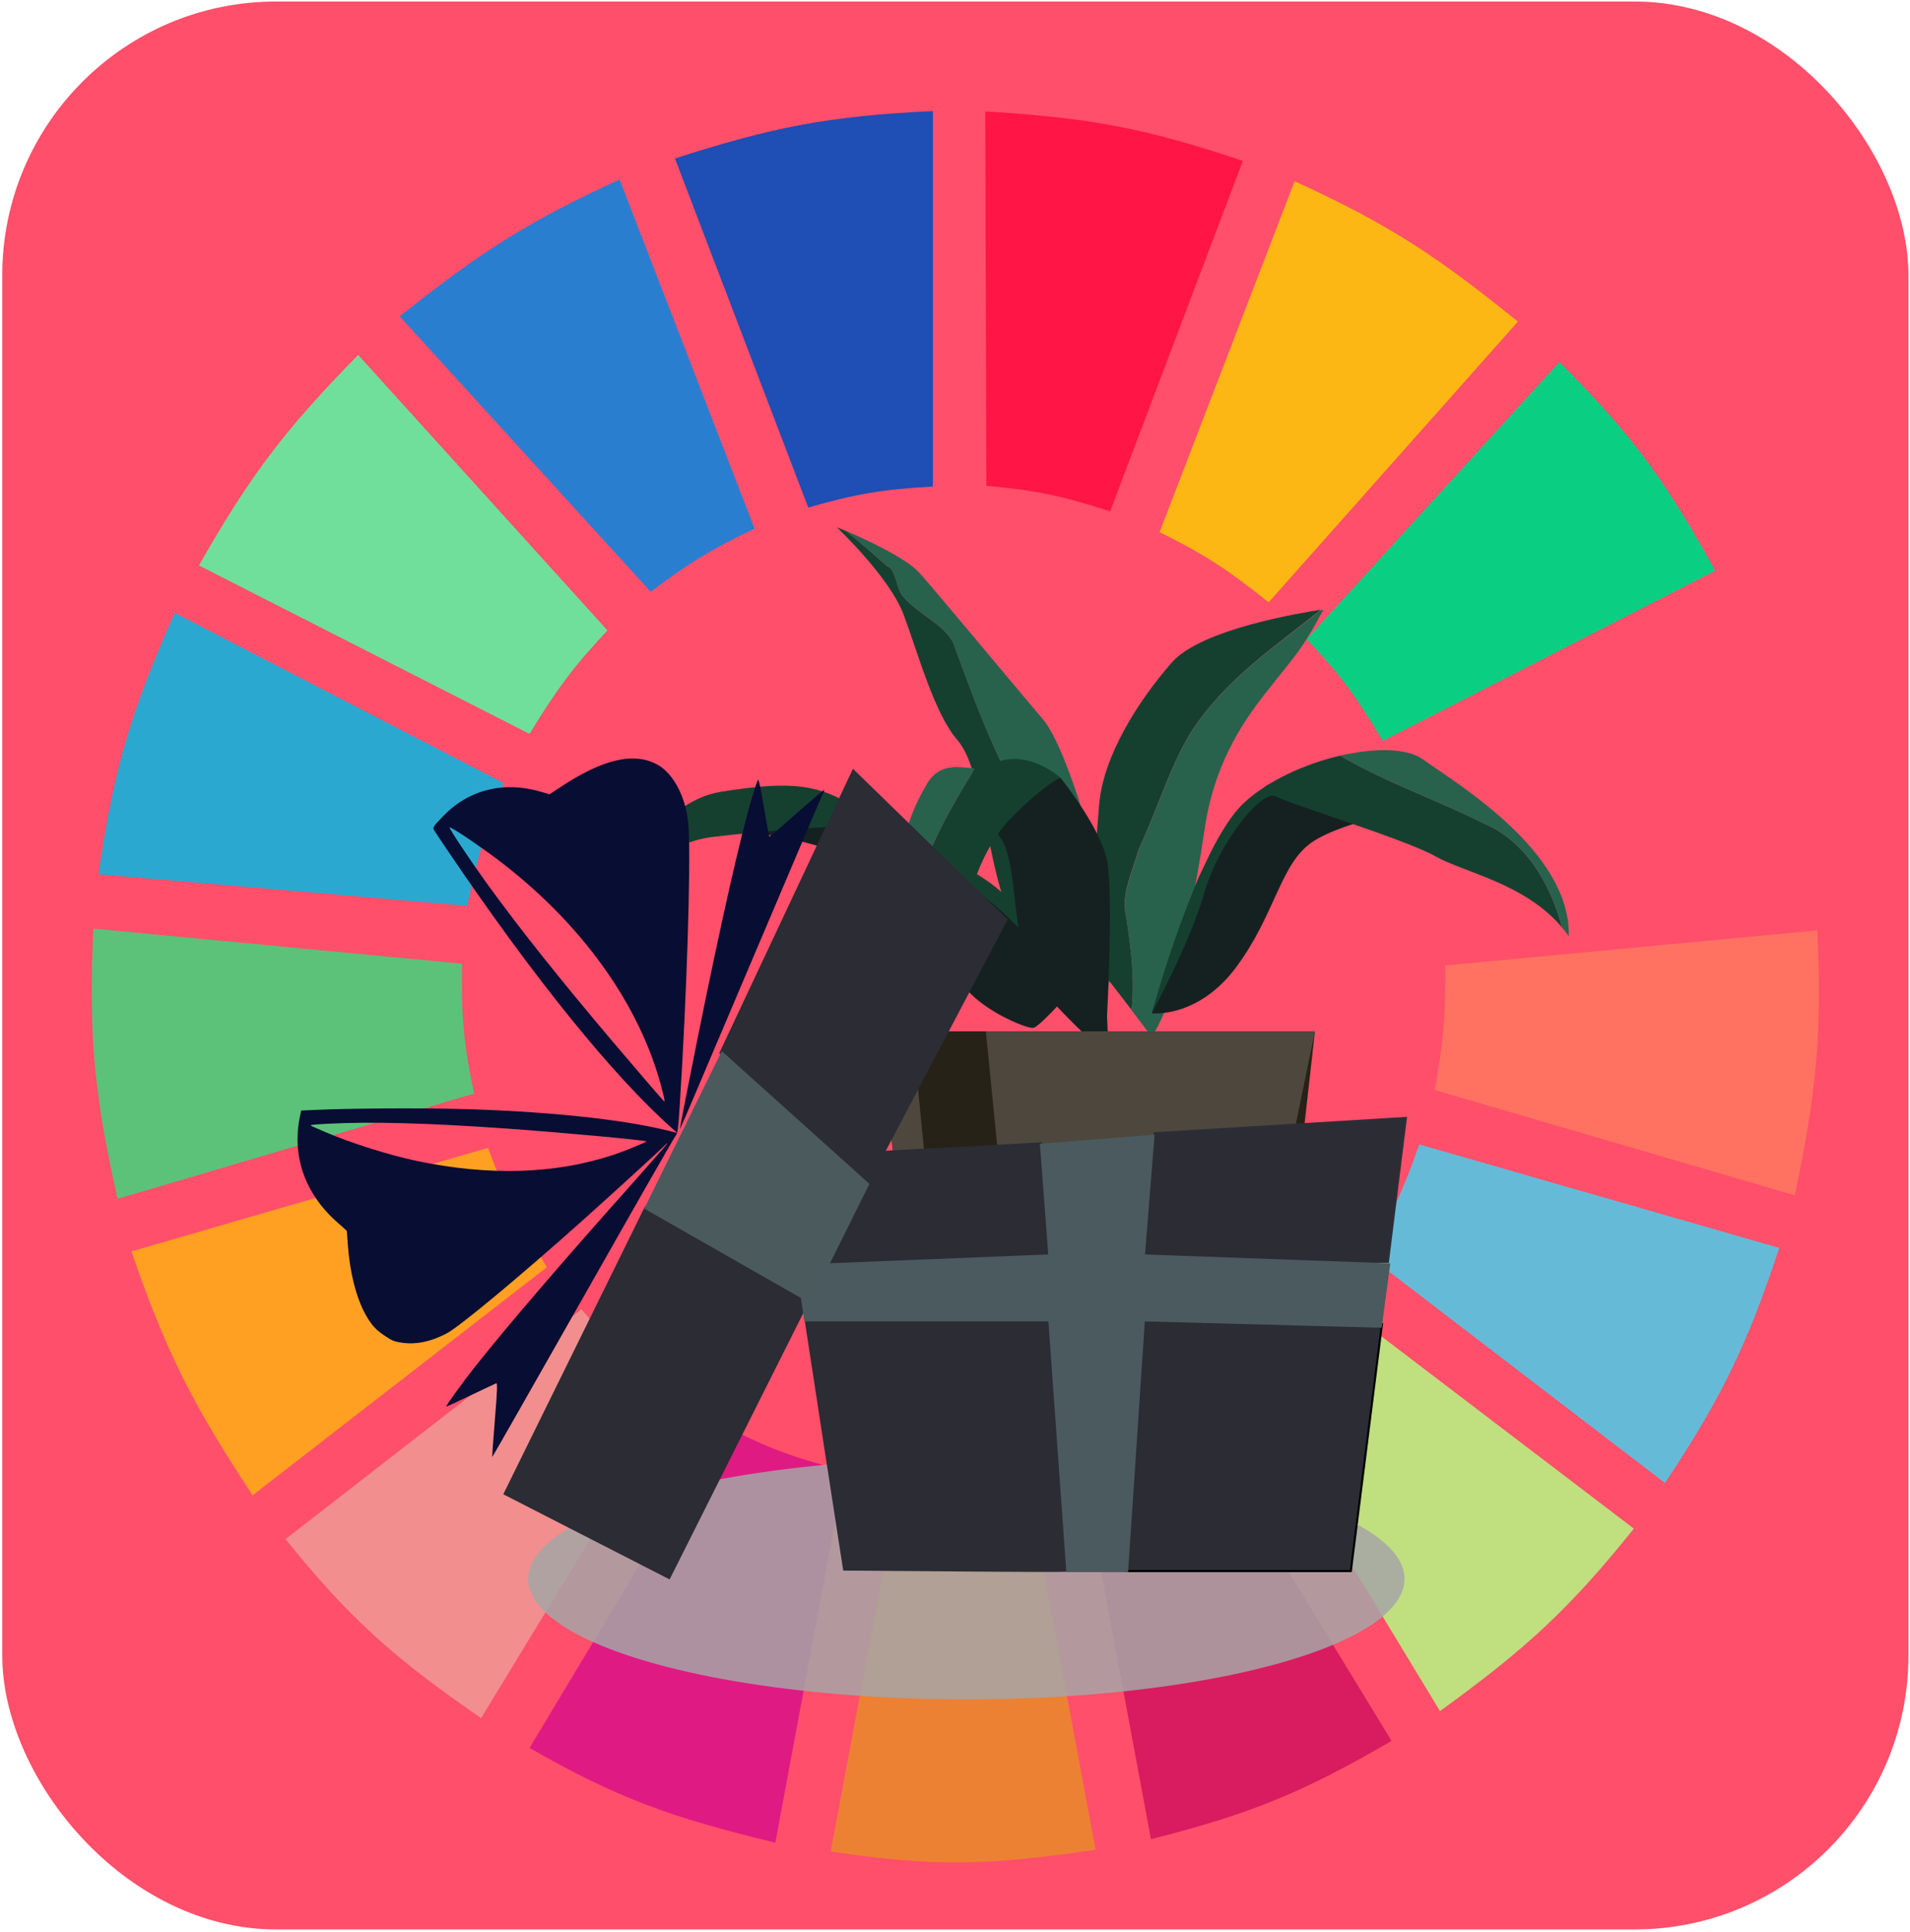<svg width="687" height="695" viewBox="0 0 687 695" fill="none" xmlns="http://www.w3.org/2000/svg">
<rect x="0.814" y="0.541" width="685.626" height="693.507" rx="98.51" fill="#FF4F6A"/>
<g clip-path="url(#clip0)">
<path d="M290.709 182.583L242.771 56.999C277.581 45.822 297.737 41.733 335.535 39.96V175.01C317.57 176.018 307.727 177.639 290.709 182.583Z" fill="#1F4EB4"/>
<path d="M354.766 174.748L354.398 40.091C390.849 42.298 411.111 45.8 447.027 57.872L399.293 183.958C382.164 178.374 372.401 176.313 354.766 174.748Z" fill="#FF1546"/>
<path d="M417.09 191.418L465.651 65.203C500.177 80.956 517.325 92.558 545.964 115.689L456.312 216.661C442.293 205.456 433.909 199.716 417.09 191.418Z" fill="#FDB714"/>
<path d="M470.012 229.914L560.908 130.204C587.573 156.945 599.478 173.587 616.941 205.302L497.405 266.517C488.174 251.021 482.3 242.911 470.012 229.914Z" fill="#0ACF83"/>
<path d="M506.122 284.818L626.28 223.604C641.17 257.995 646.254 278.332 651.806 315.741L517.951 328.362C515.326 310.902 512.734 301.376 506.122 284.818Z" fill="#FF4F6A"/>
<path d="M516.081 392.101C519.078 375.334 520.033 365.591 519.817 347.294L653.671 334.673C655.333 371.359 653.507 392.207 645.578 429.965L516.081 392.101Z" fill="#FF7262"/>
<path d="M491.8 451.422C500.577 437.006 504.71 428.337 510.477 411.664L639.974 448.898C628.388 483.921 619.395 502.438 598.884 533.462L491.8 451.422Z" fill="#65BBD7"/>
<path d="M587.678 549.87L479.972 467.83C468.138 481.325 461.027 488.201 447.598 499.384L517.949 615.502C549.104 592.923 564.551 578.686 587.678 549.87Z" fill="#C0DF7E"/>
<path d="M500.518 626.23L430.166 510.743C414.903 518.456 405.964 522.27 389.076 527.782L413.979 661.57C449.657 652.576 468.617 644.801 500.518 626.23Z" fill="#D91B5F"/>
<path d="M323.705 532.831C341.451 533.993 351.402 533.646 369.153 531.568L394.056 665.357C355.993 671.092 335.078 671.563 298.802 665.988L323.705 532.831Z" fill="#EC8134"/>
<path d="M190.473 628.755L260.202 512.637C276.01 520.905 285.6 524.424 303.782 529.045L278.879 662.833C241.235 653.791 221.65 646.642 190.473 628.755Z" fill="#E01A83"/>
<path d="M102.688 553.656L209.149 470.985C221.02 484.954 228.741 491.618 243.391 502.539L173.039 618.026C142.245 596.741 126.474 583.076 102.688 553.656Z" fill="#F28E8E"/>
<path d="M90.86 537.88C69.684 505.728 59.801 486.695 47.279 450.16L175.531 412.927C181.936 430.177 186.794 439.513 196.699 455.84L90.86 537.88Z" fill="#FFA023"/>
<path d="M42.298 431.228C34.059 394.705 31.827 373.52 33.582 334.042L166.191 346.664C165.853 366.214 166.896 376.377 170.549 393.363L42.298 431.228Z" fill="#5CC279"/>
<path d="M35.45 314.479L168.06 325.838C171.739 308.442 174.497 298.759 181.134 281.663L62.844 220.448C47.122 255.908 40.889 276.439 35.45 314.479Z" fill="#2AA8D0"/>
<path d="M71.561 203.409C90.097 170.775 102.724 154.268 128.838 127.68L218.489 226.759C206.358 239.725 200.239 247.897 190.473 263.992L71.561 203.409Z" fill="#70DF9C"/>
<path d="M234.054 212.875C247.505 202.738 255.597 197.663 271.409 190.156L222.848 64.572C191.248 79.087 173.898 89.713 143.78 113.796L234.054 212.875Z" fill="#2A7ED0"/>
<ellipse cx="347.568" cy="567.956" rx="157.615" ry="43.344" fill="#A6A6A6" fill-opacity="0.85"/>
<path fill-rule="evenodd" clip-rule="evenodd" d="M378.982 305.709C361.511 282.448 352.732 258.088 342.921 231.347C339.65 224.387 329.839 220.907 324.331 213.947C322.179 210.467 322.179 204.606 318.909 203.507C314.089 199.203 309.27 194.99 304.364 191.052C302.299 190.137 301.008 189.679 301.008 189.679C301.008 189.679 319.942 207.537 325.02 221.09C330.097 234.644 336.122 256.898 344.47 266.33C352.732 275.855 355.142 306.534 360.822 322.835C366.502 339.136 361.855 334.923 376.916 349.393C380.272 352.689 383.199 355.803 385.695 358.367C386.727 340.326 390.6 321.186 378.982 305.709Z" fill="#154030"/>
<path fill-rule="evenodd" clip-rule="evenodd" d="M375.109 258.728C364.351 246.091 336.81 212.847 330.528 205.887C325.708 200.576 310.991 193.89 304.278 190.96C309.184 194.989 314.003 199.11 318.823 203.415C322.093 204.605 322.094 210.375 324.245 213.855C329.667 220.815 339.564 224.295 342.835 231.255C352.646 257.996 361.425 282.356 378.896 305.617C390.514 321.094 386.641 340.325 385.695 358.275C394.215 367.066 397.916 368.532 400.239 341.791C401.186 331.625 385.867 271.275 375.109 258.728Z" fill="#28624D"/>
<path fill-rule="evenodd" clip-rule="evenodd" d="M405.145 330.07C402.993 321.919 407.296 313.769 409.534 305.618C416.075 291.698 420.464 276.587 428.124 263.766C440.689 244.26 458.246 232.904 475.029 219.351C468.488 220.358 432.169 226.219 421.583 238.216C409.964 251.403 396.797 271.551 395.334 289.592C393.871 307.633 390.944 342.799 398.69 352.598C399.12 353.056 399.465 353.605 399.895 354.063C399.809 353.789 399.723 353.514 399.723 353.239C399.809 353.514 399.895 353.789 399.895 354.063C402.391 357.269 404.887 360.474 407.038 363.313C408.243 352.232 406.78 340.876 405.145 330.07Z" fill="#154030"/>
<path fill-rule="evenodd" clip-rule="evenodd" d="M428.123 263.858C420.463 276.679 416.074 291.79 409.533 305.71C407.381 313.86 402.992 322.011 405.144 330.161C406.693 340.967 408.242 352.323 407.037 363.404C411.254 368.899 414.266 373.02 414.266 373.02C414.266 373.02 418.656 366.152 421.582 356.628C424.508 347.103 430.619 317.249 433.2 298.75C435.868 280.251 442.667 265.415 454.286 250.487C465.905 235.56 467.97 234.461 475.974 219.351C475.974 219.351 475.63 219.442 474.941 219.534C458.245 232.996 440.602 244.352 428.123 263.858Z" fill="#28624D"/>
<path fill-rule="evenodd" clip-rule="evenodd" d="M266.237 299.481C270.368 299.115 303.245 302.595 319.425 317.064C335.605 331.534 341.801 350.033 349.117 357.451C356.518 364.868 369.772 370.18 371.751 369.722C373.731 369.356 383.198 358.824 383.198 358.824C383.198 358.824 376.399 343.714 363.317 329.061C350.236 314.408 309.441 290.598 296.36 288.766C283.364 287.026 266.237 299.481 266.237 299.481Z" fill="#152120"/>
<path fill-rule="evenodd" clip-rule="evenodd" d="M383.199 358.914C370.72 326.77 360.65 318.528 341.716 309.278C322.782 300.029 316.93 295.999 304.795 288.764C292.66 281.621 281.816 281.255 259.267 284.826C236.718 288.398 221.657 318.985 221.657 318.985C221.657 318.985 239.645 303.142 255.825 301.128C272.005 299.113 304.623 296.365 312.799 297.373C320.975 298.38 344.04 313.216 360.822 328.327C377.605 343.437 383.199 358.914 383.199 358.914Z" fill="#154030"/>
<path fill-rule="evenodd" clip-rule="evenodd" d="M381.393 279.699C381.393 279.699 395.766 297.557 398.175 309.462C400.585 321.368 398.175 365.6 398.175 365.6L399.208 388.22L398.175 379.337C398.175 379.337 386.126 369.355 373.733 354.794C361.34 340.141 368.569 302.136 355.746 298.107C342.922 294.077 381.393 279.699 381.393 279.699Z" fill="#152120"/>
<path fill-rule="evenodd" clip-rule="evenodd" d="M414.267 364.501C414.267 364.501 431.049 366.424 444.819 347.651C458.675 328.877 460.483 310.927 471.757 303.052C483.032 295.176 514.014 289.59 514.014 289.59C514.014 289.59 463.667 276.585 455.577 282.63C447.487 288.674 434.406 307.539 430.533 317.155C426.66 326.771 414.267 364.501 414.267 364.501Z" fill="#152120"/>
<path fill-rule="evenodd" clip-rule="evenodd" d="M534.067 296.365C516.338 287.482 499.47 281.896 481.999 271.822C469.433 274.753 456.094 280.797 447.573 288.673C430.619 304.241 414.267 364.5 414.267 364.5C414.267 364.5 428.123 338.95 433.201 321.092C438.278 303.234 453.942 283.728 458.934 286.475C463.839 289.222 505.322 301.86 516.252 307.996C526.494 313.857 548.354 317.612 561.866 333.638C557.477 317.062 548.182 302.41 534.067 296.365Z" fill="#154030"/>
<path fill-rule="evenodd" clip-rule="evenodd" d="M511.864 273.197C506.098 268.985 494.393 268.985 482 271.824C499.471 281.897 516.339 287.484 534.069 296.367C548.183 302.411 557.478 317.064 561.867 333.639C562.728 334.647 563.502 335.746 564.277 336.845C565.052 306.074 523.483 281.623 511.864 273.197Z" fill="#28624D"/>
<path fill-rule="evenodd" clip-rule="evenodd" d="M350.579 276.592C350.579 276.501 350.665 276.501 350.665 276.409C345.071 276.134 338.1 273.936 333.28 282.178C326.826 293.26 323.555 303.425 320.371 330.257C317.445 354.984 332.764 393.722 335.26 399.858C334.744 388.135 330.354 377.146 327.514 366.156C319.941 332.364 333.108 304.524 350.579 276.592Z" fill="#28624D"/>
<path fill-rule="evenodd" clip-rule="evenodd" d="M355.742 275.489C354.279 276.313 352.558 276.497 350.664 276.405C350.664 276.497 350.578 276.497 350.578 276.588C333.107 304.52 320.025 332.36 327.599 366.061C330.439 377.05 334.828 388.04 335.345 399.762C335.603 400.311 335.689 400.586 335.689 400.586C335.689 400.586 344.726 347.287 346.189 335.107C347.652 322.927 352.988 305.069 363.918 293.988C374.848 282.907 381.303 279.702 381.303 279.702C381.303 279.702 368.651 268.071 355.742 275.489Z" fill="#154030"/>
<path fill-rule="evenodd" clip-rule="evenodd" d="M388.538 371.01H316.33L321.38 415.885H388.538H467.917L472.966 371.01H388.538Z" fill="#272217"/>
<path fill-rule="evenodd" clip-rule="evenodd" d="M388.538 371.01H316.33L321.38 415.885L385.004 412.596H464.382L472.966 371.01H388.538Z" fill="#4D473E"/>
<path fill-rule="evenodd" clip-rule="evenodd" d="M388.538 371.01H316.33L316.835 376.061H471.855L472.966 371.01H388.538Z" fill="#4D473E"/>
<path fill-rule="evenodd" clip-rule="evenodd" d="M329.659 415.886H388.537H459.634L450.04 536.768H388.537H339.253L329.659 415.886Z" fill="#4D473E"/>
<path fill-rule="evenodd" clip-rule="evenodd" d="M359.049 415.885L354.606 371.01H328.146L332.59 415.885H359.049Z" fill="#272217"/>
<path fill-rule="evenodd" clip-rule="evenodd" d="M348.85 536.768H375.309L364.099 415.886H337.64L348.85 536.768Z" fill="#272217"/>
<path fill-rule="evenodd" clip-rule="evenodd" d="M329.659 415.886H459.634L457.917 437.736L330.164 423.287L329.659 415.886Z" fill="#272217"/>
<path fill-rule="evenodd" clip-rule="evenodd" d="M337.64 415.886H364.099L365.109 427.163L338.347 424.226L337.64 415.886Z" fill="#272217"/>
<path d="M156.403 299.052C156.832 299.724 159.203 303.336 161.712 307C192.174 351.958 220.58 387.072 241.555 405.712L243.601 407.543L240.282 406.709C223.64 402.549 195.353 399.632 164.657 398.898C149.501 398.532 125.249 398.692 113.047 399.263L108.337 399.478L107.895 401.525C104.886 415.923 109.695 429.516 121.52 439.864C123.311 441.422 124.75 442.727 124.73 442.758C124.76 442.779 124.916 445.029 125.099 447.708C125.828 457.691 128.056 466.521 131.339 472.606C133.521 476.582 135.154 478.39 138.721 480.721C141.249 482.399 141.819 482.579 144.785 483.025C149.785 483.701 155.001 482.621 160.638 479.66C165.319 477.196 186.194 459.832 208.981 439.518C220.128 429.548 237.763 413.453 239.146 411.944C239.68 411.371 240.045 411.133 240.004 411.331C239.944 411.561 234.597 417.64 228.162 424.896C202.82 453.292 182.82 476.56 170.931 491.547C166.451 497.202 160.236 505.798 160.5 505.987C160.608 506.019 164.519 504.231 169.259 501.946C173.979 499.691 178.136 497.716 178.471 497.593C178.974 497.407 178.863 500.011 177.994 510.759C177.398 518.109 176.966 524.122 177.065 524.101C177.163 524.081 191.906 498.179 209.862 466.531C227.769 434.893 242.76 408.668 243.175 408.284C243.728 407.68 243.983 405.725 244.495 397.632C247.027 357.876 248.479 311.933 247.693 297.724C247.151 287.784 242.674 278.659 236.704 275.195C228.205 270.326 216.838 272.952 201.068 283.472L197.676 285.723L194.466 284.785C181.165 280.883 168.498 284.077 159.388 293.598C155.486 297.667 155.505 297.635 156.403 299.052ZM165.257 299.582C167.159 300.764 171.538 303.769 174.977 306.236C206.334 328.73 228.73 358.487 237.37 389.11C238.742 393.96 239.28 396.484 238.898 396.21C238.546 395.957 227.91 383.597 219.896 374.118C200.572 351.251 186.903 334.031 175.059 317.711C169.034 309.341 161.471 298.003 161.708 297.628C161.788 297.503 163.405 298.39 165.257 299.582ZM118.243 404.218C133.542 403.413 154.095 403.966 182.239 405.961C200.831 407.245 232.726 410.203 232.488 410.578C232.23 410.985 224.508 414.133 220.658 415.419C199.588 422.364 175.972 423.071 149.821 417.593C139.834 415.477 126.23 411.176 117.058 407.235C114.733 406.249 112.595 405.307 112.261 405.158C111.957 405.031 111.742 404.831 111.801 404.737C111.881 404.612 114.772 404.367 118.243 404.218Z" fill="#080D33"/>
<path d="M270.492 286.833C266.345 300.733 259.203 332.315 250.842 373.848C245.996 398.026 244.433 406.093 244.61 406.083C244.679 406.042 247.642 399.207 251.172 390.869C254.702 382.53 263.701 361.377 271.14 343.834C278.578 326.292 287.179 306.036 290.271 298.794C293.315 291.561 296.009 285.352 296.227 285.008C296.464 284.633 296.555 284.288 296.408 284.183C296.29 284.099 291.848 287.871 286.527 292.56C281.235 297.269 276.793 301.042 276.705 300.978C276.617 300.915 275.745 296.151 274.771 290.403C273.538 283.105 272.884 280.089 272.607 280.527C272.389 280.871 271.451 283.701 270.492 286.833Z" fill="#080D33"/>
<path d="M288.586 469.438C288.621 469.702 291.918 491.312 295.958 517.448L303.295 564.968L343.487 565.27C365.568 565.458 383.715 565.496 383.821 565.383C384.069 565.119 378.079 475.095 377.831 474.793C377.618 474.605 293.016 468.985 290.11 468.985C289.118 468.985 288.586 469.136 288.586 469.438Z" fill="#2B2C34"/>
<path d="M410.997 473.113L404.542 565.15H485.872L497.061 476.319L410.997 473.113Z" fill="#2B2C34" stroke="black" stroke-width="0.748"/>
<path d="M181.519 537.343L240.689 567.64L290.759 467.865L232.145 434.498L181.519 537.343Z" fill="#2B2C34" stroke="#2B2C34" stroke-width="0.748"/>
<path d="M281.044 416.34L286.208 454.803L377.435 451.597L374.423 411.303L281.044 416.34Z" fill="#2B2C34" stroke="#2B2C34" stroke-width="0.748"/>
<path d="M259.152 378.765L306.908 277.174L362.008 330.821L312.276 425.158L259.152 378.765Z" fill="#2B2C34" stroke="#2B2C34" stroke-width="0.748"/>
<path d="M411.431 453.887L415.304 407.639L505.67 402.145L499.216 453.887H411.431Z" fill="#2B2C34" stroke="#2C2E36" stroke-width="0.748"/>
<path d="M286.639 455.26L289.651 474.949H377.436L383.891 565.155H405.407L411.431 474.949L496.634 477.239L499.646 454.802L411.431 451.597L414.874 408.555L374.424 411.76L377.436 451.597L286.639 455.26Z" fill="#4B5A5E" stroke="#4B5A5D" stroke-width="0.748"/>
<path d="M232.217 434.618L259.746 378.71L312.274 425.955L291.231 468.274L232.217 434.618Z" fill="#4B5A5D" stroke="#4B5A5D" stroke-width="0.748"/>
</g>
<defs>
<clipPath id="clip0">
<rect width="622.58" height="646.222" fill="white" transform="translate(32.338 24.184)"/>
</clipPath>
</defs>
</svg>
